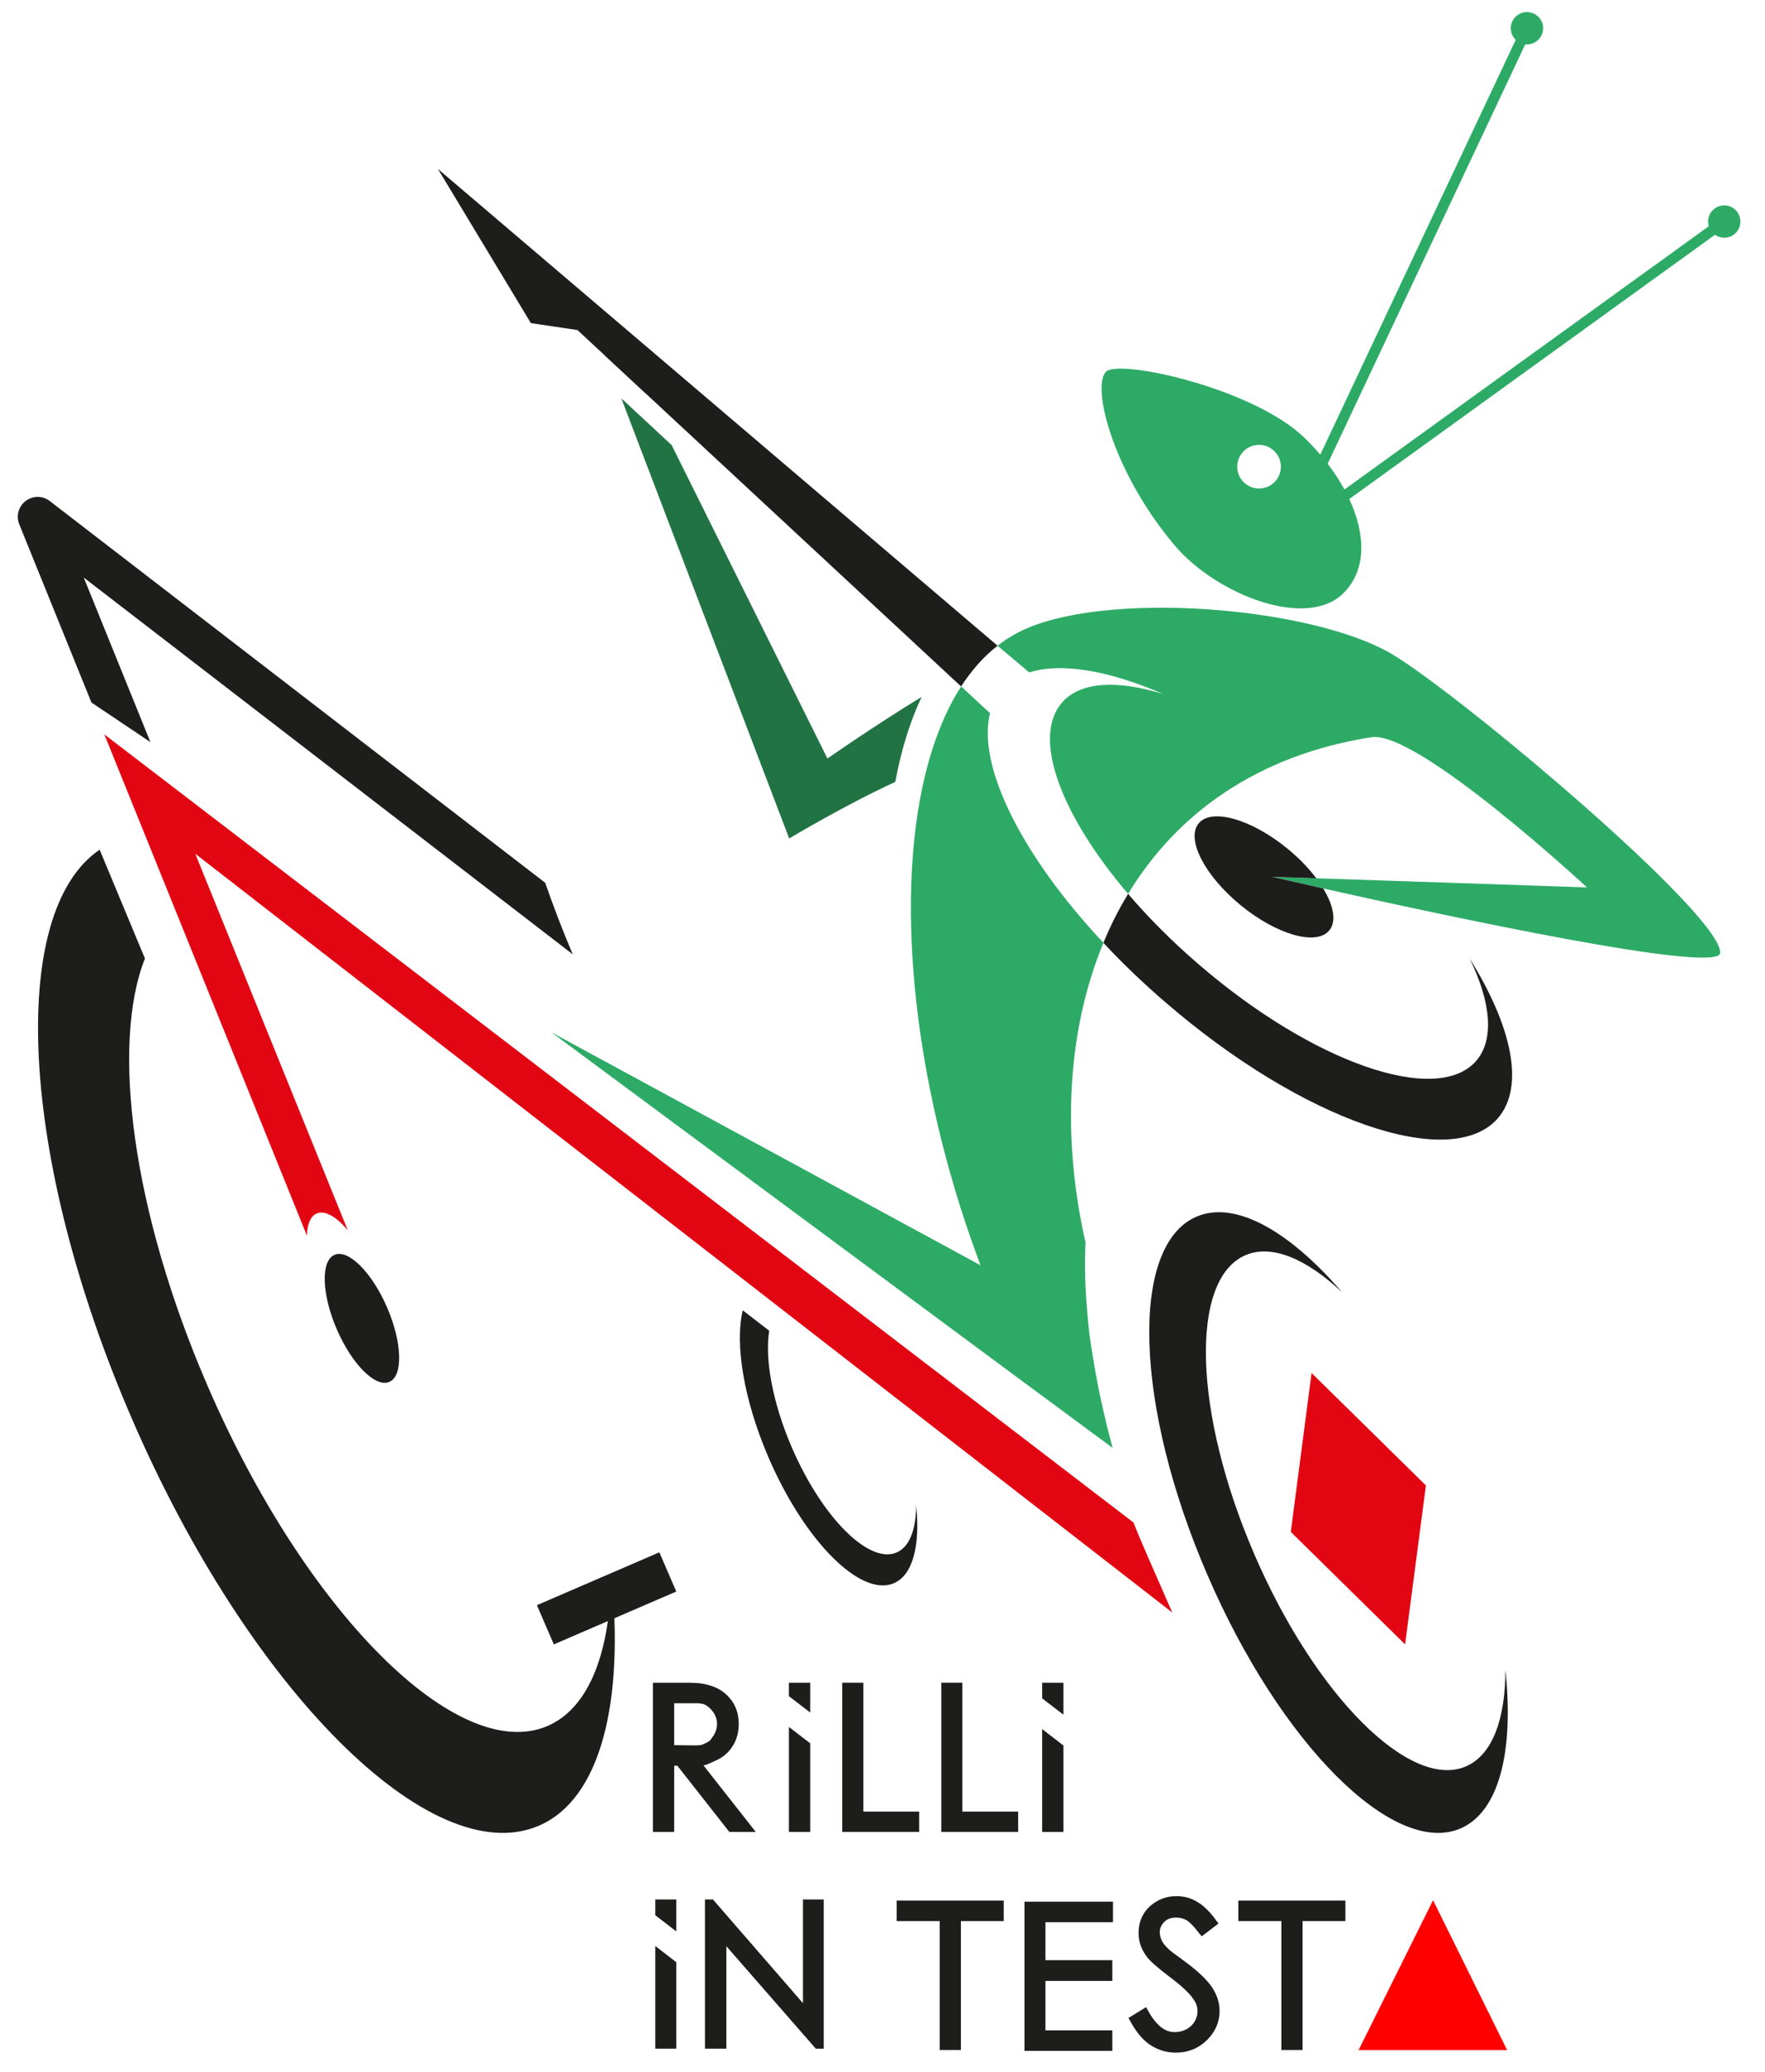 <svg xmlns="http://www.w3.org/2000/svg" xmlns:xlink="http://www.w3.org/1999/xlink" xmlns:inkscape="http://www.inkscape.org/namespaces/inkscape" version="1.1" width="502.157" height="589.556" viewBox="0 0 502.157 589.556">
<defs>
<clipPath id="clip_0">
<path transform="matrix(1,0,0,-1,-249.888,793.86)" d="M249.888 204.304H752.045V793.86H249.888Z" clip-rule="evenodd"/>
</clipPath>
<clipPath id="clip_1">
<path transform="matrix(1,0,0,-1,-249.888,793.86)" d="M0 1000H1000V0H0Z"/>
</clipPath>
</defs>
<g clip-path="url(#clip_0)">
<g inkscape:groupmode="layer" inkscape:label="Layer 3">
</g>
<g inkscape:groupmode="layer" inkscape:label="Testi">
</g>
<g inkscape:groupmode="layer" inkscape:label="Layer 2">
</g>
<g inkscape:groupmode="layer" inkscape:label="Testi copy">
<g clip-path="url(#clip_1)">
<path transform="matrix(1,0,0,-1,153.314,519.452)" d="M0 0C-30.624-13.219-82.525 38.724-115.891 116.027-147.749 189.718-151.266 259.851-124.965 277.696L-112.081 246.737V246.727C-121.794 222.163-115.681 174.699-94.341 125.342-66.459 60.745-23.088 17.321 2.512 28.394 14.422 33.565 20.43 49.661 20.566 71.954 24.386 35.187 17.635 7.588 0 0" fill="#1d1d1b"/>
<path transform="matrix(1,0,0,-1,110.135,372.015)" d="M0 0C4.31-9.981 4.597-19.456 .643-21.164-3.312-22.871-10.012-16.165-14.321-6.184-18.631 3.797-18.919 13.272-14.964 14.98-11.009 16.687-4.31 9.981 0 0" fill="#1d1d1b"/>
<path transform="matrix(1,0,0,-1,254.333,450.459)" d="M0 0C-9.434-4.062-25.399 11.923-35.656 35.712-42.769 52.183-45.296 68.074-43.012 77.639L-40.878 75.992-39.343 74.812-35.488 71.836C-36.779 63.751-34.552 51.36-29.03 38.576-20.439 18.699-7.113 5.334 .767 8.741 4.455 10.332 6.289 15.311 6.326 22.18 7.505 10.837 5.428 2.358 0 0" fill="#1d1d1b"/>
<path transform="matrix(1,0,0,-1,23.828,164.328)" d="M0 0 18.964-46.815 2.187-35.553-18.337 15.134C-19.32 17.51-18.567 20.231-16.526 21.79-14.485 23.339-11.649 23.339-9.639 21.749L131.286-86.847C133.662-93.692 136.279-100.495 139.115-107.193Z" fill="#1d1d1b"/>
<path transform="matrix(1,0,0,-1,333.55,458.822)" d="M0 0-277.989 215.904-234.597 108.763C-237.789 112.615-241.107 114.561-243.461 113.546-245.23 112.782-246.151 110.469-246.235 107.256L-303.861 249.867-11.049 25.62C-9.333 21.078-4.375 10.016-2.397 5.432-1.612 3.6-.806 1.79 0 0" fill="#e20613"/>
<path transform="matrix(1,0,0,-1,183.872,112.1)" d="M0 0-11.72 10.89-11.92 11.41-3.59 7.22Z" fill="#217343"/>
<path transform="matrix(1,0,0,-1,262.212,198.28)" d="M0 0C-1.6-3.38-3.01-7.03-4.24-10.93-5.55-15.08-6.63-19.52-7.5-24.19-22.05-30.89-37.68-40.28-37.68-40.28L-85.44 84.95-71.12 71.64-26.8-17.54C-26.8-17.54-13.85-8.47 0 0" fill="#217343"/>
<path transform="matrix(1,0,0,-1,278.959,359.991)" d="M0 0H.021C.021-.01 .031-.031 .042-.042ZM35.114-42.095C33.826-36.548 32.769-31.137 31.953-25.904 31.932-25.778 31.911-25.652 31.89-25.537 31.168-21.34 30.666-17.3 30.393-13.459 29.745-6.363 29.577 .303 29.891 6.426 23.109 36.307 24.543 66.585 34.978 91.735 11.67 116.602-1.005 142.098 2.711 157.054L-5.505 164.683C-8.907 159.44-11.67 153.233-13.847 146.326-24.721 111.736-20.524 58.442-2.711 7.462-1.821 4.971-.932 2.491-.021 0H-.031L-6.845 3.715-122.087 66.281 8.216-30.257 15.95-35.982H15.961L31.587-47.537 37.584-51.964C36.684-48.636 35.857-45.339 35.114-42.095" fill="#2dab66"/>
<path transform="matrix(1,0,0,-1,489.421,271.093)" d="M0 0C-.136-6.332-79.563 10.811-112.96 18.305-121.856 20.315-127.477 21.612-127.477 21.612L-114.938 21.204-37.929 18.609C-37.929 18.609-86.177 63.424-99.26 61.341-131.872 56.192-154.667 39.53-168.472 16.767-187.615 39.195-195.904 61.205-187.311 71.159-182.099 77.187-171.57 77.7-158.446 73.608-173.883 80.316-187.447 82.671-196.584 79.772L-205.616 87.371C-203.732 88.836-201.765 90.102-199.651 91.191-175.997 103.394-115.891 98.59-93.064 84.785-73.294 72.823 .209 11.042 0 0" fill="#2dab66"/>
<path transform="matrix(1,0,0,-1,358.212,138.99)" d="M0 0C-3.43 0-6.21 2.78-6.21 6.2-6.21 9.63-3.43 12.41 0 12.41 3.43 12.41 6.21 9.63 6.21 6.2 6.21 2.78 3.43 0 0 0M132.35 80.55C129.81 80.55 127.75 78.49 127.75 75.95 127.75 75.49 127.82 75.04 127.95 74.62L24.29-.29C22.95 2.19 21.34 4.65 19.52 7.04L75.73 126.37C75.89 126.36 76.05 126.35 76.22 126.35 78.76 126.35 80.82 128.41 80.82 130.95 80.82 133.49 78.76 135.55 76.22 135.55 73.68 135.55 71.62 133.49 71.62 130.95 71.62 129.66 72.15 128.49 73.02 127.66L17.42 9.63C15.99 11.32 14.44 12.96 12.8 14.54-1.9 28.66-40.14 36.98-43.58 33.19-47.77 28.59-41.23 4.04-23.87-16.35-12.15-30.1 13.49-40.29 24.03-29.76 30.6-23.19 30.37-13.11 25.67-3L129.71 72.19C130.45 71.66 131.37 71.35 132.35 71.35 134.89 71.35 136.95 73.41 136.95 75.95 136.95 78.49 134.89 80.55 132.35 80.55" fill="#2dab66"/>
<path transform="matrix(1,0,0,-1,378.198,264.719)" d="M0 0C-3.642-4.459-14.925-1.256-25.181 7.127-35.469 15.542-40.818 25.966-37.175 30.435-33.533 34.894-22.219 31.691-11.963 23.308-8.655 20.618-5.861 17.688-3.716 14.83L-16.254 15.239C-16.254 15.239-10.634 13.941-1.737 11.931 1.266 6.991 2.083 2.522 0 0" fill="#1d1d1b"/>
<path transform="matrix(1,0,0,-1,283.812,183.72)" d="M0 0C-3.92-3.06-7.4-6.98-10.36-11.58L-11.93-10.15-119.53 89.82-132.77 91.78-159.22 135.65Z" fill="#1d1d1b"/>
<path transform="matrix(1,0,0,-1,426.177,318.146)" d="M0 0C-13.358-15.402-55.748-.647-94.696 33.053-101.068 38.539-106.963 44.196-112.245 49.886-110.269 54.725-107.917 59.394-105.225 63.823-99.501 57.111-92.822 50.398-85.325 43.923-52.783 15.777-17.345 3.408-6.168 16.322-.954 22.422-2.011 33.019-8.042 45.423 4.021 26.068 7.701 8.962 0 0" fill="#1d1d1b"/>
<path transform="matrix(1,0,0,-1,415.553,520.229)" d="M0 0C-19.062-8.207-51.324 24.093-72.051 72.164-92.815 120.198-94.214 165.849-75.152 174.056-64.184 178.784-48.79 170.047-33.737 152.574-43.911 162.105-53.783 166.303-61.234 163.088-77.157 156.205-76.022 118.08-58.662 77.951-41.339 37.784-14.373 10.779 1.551 17.663 9.039 20.916 12.746 31.09 12.746 45.122 15.204 22.05 11.006 4.766 0 0" fill="#1d1d1b"/>
<path transform="matrix(1,0,0,-1,405.685,422.648)" d="M0 0-5.923-45.22-38.444-13.219-32.534 31.996Z" fill="#e20613"/>
<path transform="matrix(1,0,0,-1,386.53,583.292)" d="M0 0 21.191 42.634 42.255 0" fill="#ff0000"/>
<path transform="matrix(1,0,0,-1,255.114,540.758)" d="M0 0H30.457V-5.84H18.274V-42.513H12.245V-5.84H0Z" fill="#1d1d1b"/>
<path transform="matrix(1,0,0,-1,316.653,546.912)" d="M0 0H-19.215V-10.801H-.188V-16.704H-19.215V-30.771H-.188V-36.61H-25.181V5.84H0Z" fill="#1d1d1b"/>
<path transform="matrix(1,0,0,-1,344.911,565.563)" d="M0 0C1.382-2.135 2.072-4.333 2.072-6.593 2.072-9.775 .857-12.559-1.57-14.945-3.998-17.29-6.93-18.462-10.362-18.462-12.958-18.462-15.365-17.75-17.583-16.327-19.718-14.945-21.665-12.622-23.423-9.356L-23.862-8.603-18.839-5.525-18.337-6.404C-17.249-8.457-16.013-10.047-14.632-11.177-13.418-12.141-12.12-12.622-10.738-12.622-9.525-12.622-8.394-12.35-7.348-11.805-6.343-11.261-5.568-10.528-5.023-9.608-4.48-8.687-4.208-7.703-4.208-6.656-4.208-5.443-4.605-4.292-5.401-3.202-6.615-1.444-8.854 .649-12.12 3.077-15.595 5.714-17.772 7.64-18.651 8.854-20.2 10.906-20.974 13.146-20.974 15.574-20.974 17.584-20.514 19.362-19.592 20.912-19.132 21.707-18.567 22.418-17.897 23.047-17.228 23.674-16.474 24.218-15.637 24.679-14.045 25.6-12.225 26.061-10.173 26.061-8.038 26.061-6.113 25.537-4.396 24.491-2.554 23.486-.691 21.665 1.193 19.028L1.758 18.274-3.014 14.632-3.643 15.385C-5.108 17.311-6.301 18.567-7.222 19.154-8.143 19.696-9.168 19.969-10.298 19.969-11.722 19.969-12.832 19.572-13.627 18.777-14.506 17.938-14.946 16.934-14.946 15.762-14.946 15.092-14.779 14.359-14.443 13.564-14.151 12.852-13.544 12.057-12.623 11.178-12.455 10.968-12.016 10.592-11.303 10.048-10.592 9.503-9.315 8.561-7.472 7.222-3.873 4.542-1.382 2.135 0 0" fill="#1d1d1b"/>
<path transform="matrix(1,0,0,-1,352.321,540.758)" d="M0 0H30.457V-5.84H18.274V-42.513H12.245V-5.84H0Z" fill="#1d1d1b"/>
<path transform="matrix(1,0,0,-1,186.439,540.437)" d="M0 0V-4.5L5.966-9.085V0ZM0-42.45H5.966V-17.855L0-13.26Z" fill="#1d1d1b"/>
<path transform="matrix(1,0,0,-1,228.45,540.437)" d="M0 0V-29.514L-25.621 0H-27.882V-42.45H-21.79V-13.313L3.642-42.45H5.903V0Z" fill="#1d1d1b"/>
<path transform="matrix(1,0,0,-1,197.931,496.605)" d="M0 0-6.123 .063V11.994H.188C1.382 11.994 2.292 11.806 2.931 11.429 3.276 11.22 3.632 10.937 4.019 10.581 4.396 10.225 4.762 9.796 5.107 9.294 5.735 8.331 6.06 7.284 6.06 6.154 6.06 4.94 5.735 3.831 5.107 2.826 4.762 2.365 4.5 1.989 4.302 1.695 4.113 1.402 3.736 1.109 3.192 .816 2.596 .523 2.125 .314 1.79 .188 1.444 .063 .848 0 0 0M2.229-5.715C2.826-5.547 3.349-5.369 3.799-5.181 4.239-4.992 4.825-4.731 5.547-4.396 6.615-3.935 7.557-3.36 8.383-2.669 9.21-1.978 9.922-1.151 10.518-.188 11.67 1.612 12.245 3.705 12.245 6.091 12.245 9.022 11.387 11.471 9.692 13.438 8.08 15.364 5.934 16.641 3.255 17.269 3.035 17.311 2.815 17.363 2.585 17.426 2.355 17.489 2.01 17.552 1.559 17.614 1.12 17.677 .534 17.729-.188 17.771-.911 17.813-1.842 17.834-2.993 17.834H-12.172V-24.616H-6.123V-5.777H-5.223L9.566-24.616H17.091Z" fill="#1d1d1b"/>
<path transform="matrix(1,0,0,-1,224.452,491.351)" d="M0 0V-29.87H6.06V-4.668ZM0 12.58V8.75L6.06 4.092V12.58Z" fill="#1d1d1b"/>
<path transform="matrix(1,0,0,-1,245.624,515.444)" d="M0 0V36.673H-5.997V-5.777H15.877V0Z" fill="#1d1d1b"/>
<path transform="matrix(1,0,0,-1,273.799,515.444)" d="M0 0V36.673H-5.987V-5.777H15.877V0Z" fill="#1d1d1b"/>
<path transform="matrix(1,0,0,-1,296.5,478.771)" d="M0 0V-4.448L6.06-9.105V0ZM0-42.45H6.06V-17.866L0-13.198Z" fill="#1d1d1b"/>
<path transform="matrix(1,0,0,-1,192.405,452.827)" d="M0 0-34.834-15.041-39.652-3.883-4.818 11.158Z" fill="#1d1d1b"/>
</g>
</g>
</g>
</svg>
